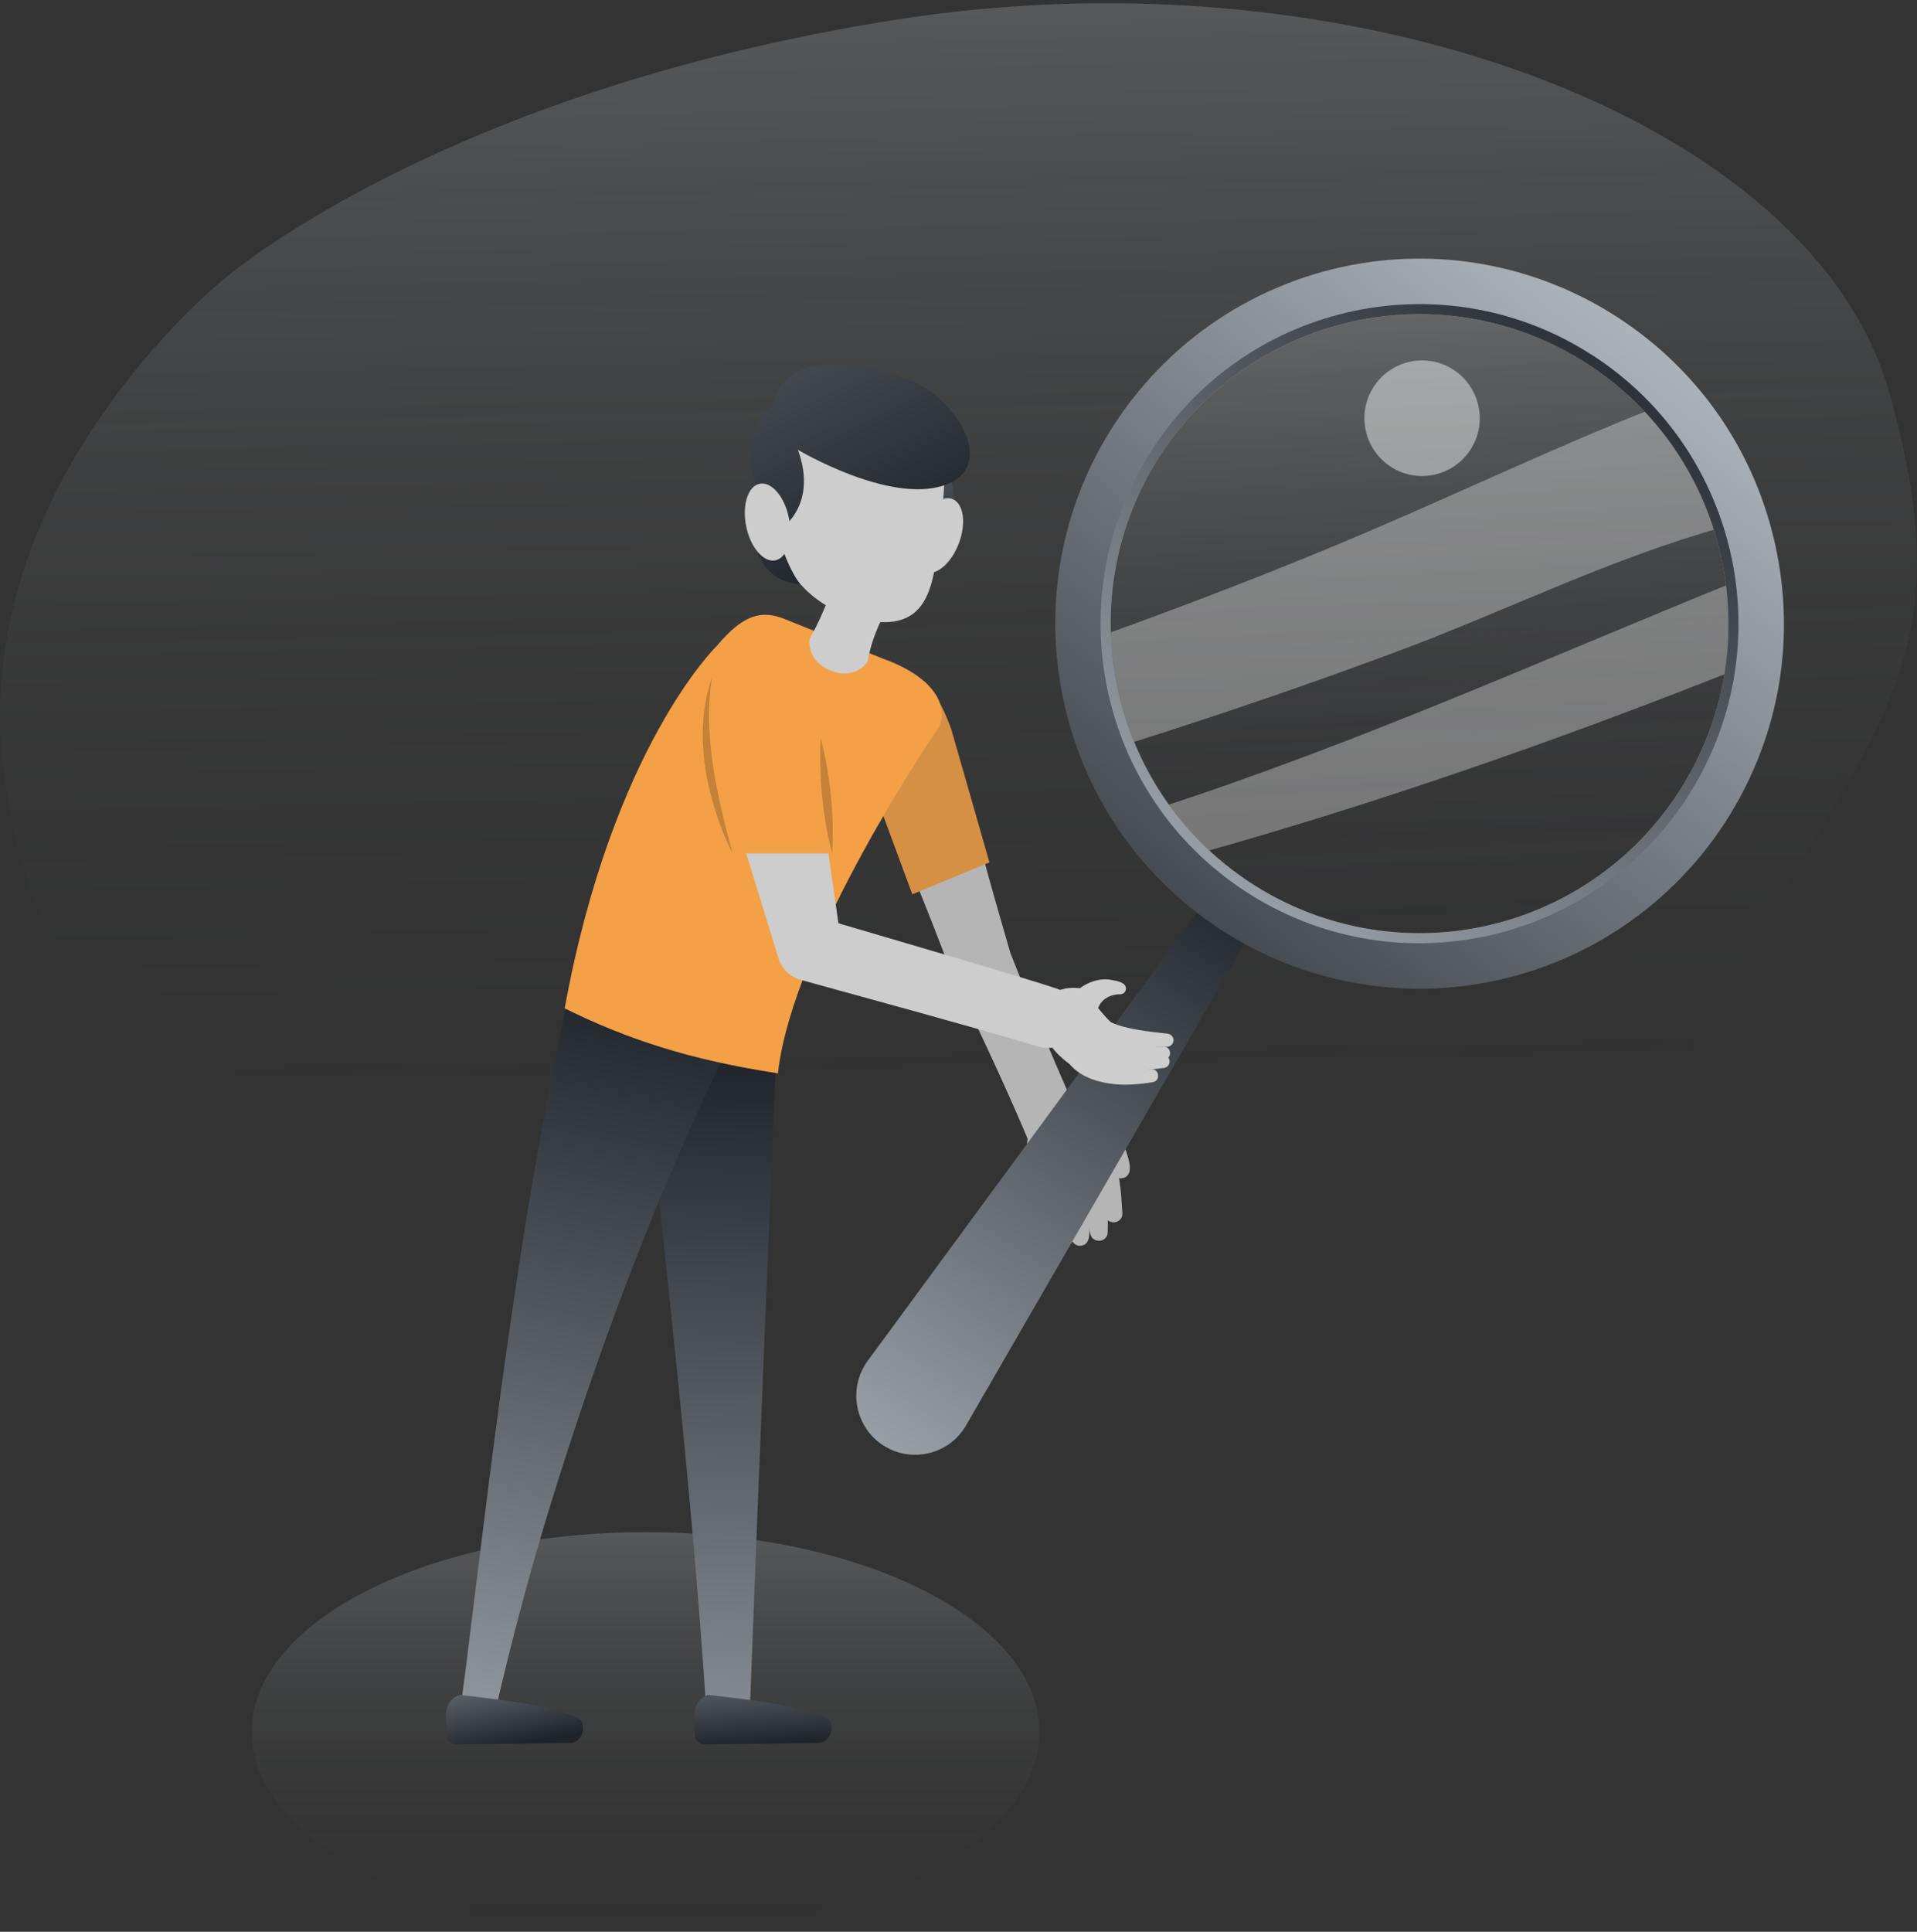 <svg width="533" height="537" viewBox="0 0 533 537" fill="none" xmlns="http://www.w3.org/2000/svg">
<rect x="0" y="0" width="533" height="537" fill="#333333" stroke="none"/>
<path d="M62.207 77.628C62.207 77.628 -12.435 137.226 1.807 219.914C16.049 302.602 49.647 276.523 118.444 329.659C187.242 382.795 227.549 420.394 297.924 379.728C368.299 339.061 441.097 347.281 480.947 273.949C520.796 200.63 546.667 185.085 525.327 109.212C504.003 33.352 376.289 -14.585 249.101 5.468C121.897 25.521 62.207 77.628 62.207 77.628Z" fill="url(#paint0_linear_7754_14742)"/>
<path d="M102.071 442.15C59.307 463.825 59.312 498.964 102.071 520.639C144.836 542.313 214.169 542.313 256.929 520.639C299.693 498.964 299.688 463.825 256.929 442.15C214.164 420.476 144.831 420.476 102.071 442.15Z" fill="url(#paint1_linear_7754_14742)"/>
<g clip-path="url(#clip0_7754_14742)">
<path d="M216.919 266.708C214.474 325.488 210.692 415.887 208.54 473.998L196.299 474.172C194.027 439.795 190.779 405.472 187.225 371.19C183.71 336.893 179.888 302.57 175.691 268.368L216.919 266.708Z" fill="url(#paint2_linear_7754_14742)"/>
<path d="M215.864 266.534C211.106 273.91 207.23 281.768 203.208 289.625C182.641 331.324 166.23 375.473 152.532 419.97C147.039 437.975 142.241 456.18 137.978 474.506L128.303 472.779C128.971 468.094 129.559 463.395 130.134 458.697C137.764 396.945 145.101 334.805 158.706 273.936C160.67 264.968 163.022 255.302 165.548 246.414L165.842 245.423L166.243 244.205L215.85 266.507L215.864 266.534Z" fill="url(#paint3_linear_7754_14742)"/>
<path d="M228.011 484.479L195.951 484.894C194.441 484.921 193.198 483.716 193.171 482.19L193.064 476.448C193.105 474.025 194.708 471.642 197.02 471.146C197.02 471.146 213.271 472.927 219.699 474.466C226.581 476.126 230.484 477.545 230.831 478.509C231.98 481.775 230.109 484.051 228.025 484.466L228.011 484.479Z" fill="url(#paint4_linear_7754_14742)"/>
<path d="M158.947 484.479L126.887 484.894C125.376 484.921 124.134 483.716 124.107 482.19L124 476.448C124.04 474.025 125.644 471.642 127.956 471.146C127.956 471.146 144.206 472.927 150.634 474.466C157.517 476.126 161.419 477.545 161.767 478.509C162.916 481.775 161.045 484.051 158.96 484.466L158.947 484.479Z" fill="url(#paint5_linear_7754_14742)"/>
<path d="M265.858 208.664C270.241 227.606 275.493 246.32 280.946 264.967C282.71 269.452 287.788 282.209 290.822 289.371C294.31 297.697 297.905 305.984 301.74 314.163C303.611 318.085 301.968 322.784 298.052 324.658C293.976 326.639 289.018 324.698 287.361 320.481C283.926 312.141 280.264 303.882 276.496 295.689C272.727 287.47 268.798 279.318 264.856 271.179C261.288 261.902 257.693 252.625 253.924 243.415C250.262 234.406 246.48 225.45 242.471 216.589C239.584 210.351 242.297 202.961 248.525 200.07C255.581 196.696 264.254 201.007 265.858 208.664Z" fill="#B5B5B5"/>
<path d="M264.629 203.19L275.107 239.735L253.658 248.597L236.672 202.654L246.641 183.686L256.504 189.107C259.885 191.704 263.226 198.732 264.629 203.19Z" fill="#D69044"/>
<path d="M304.387 323.708C305.028 324.324 305.309 324.833 305.683 325.529C308.182 330.843 308.088 336.947 307.982 342.583C307.875 345.461 303.692 345.769 303.157 342.958C302.141 338.393 301.406 333.4 298.493 329.759C298.466 329.732 298.466 329.759 298.466 329.759C298.466 329.759 298.466 329.772 298.493 329.812C298.52 329.839 298.493 329.839 298.707 330.04C294.618 326.198 300.097 320.054 304.373 323.695L304.387 323.708Z" fill="#B5B5B5"/>
<path d="M307.221 318.313C307.983 318.929 308.303 319.451 308.744 320.187C311.484 325.448 311.725 331.566 312.059 337.269C312.166 340.16 308.009 340.762 307.274 337.991C305.898 333.413 304.855 328.353 301.755 324.739C301.728 324.712 301.742 324.739 301.755 324.766C301.755 324.766 301.755 324.779 301.808 324.832C301.862 324.886 301.808 324.859 302.102 325.1C297.719 321.606 302.664 315.034 307.221 318.3V318.313Z" fill="#B5B5B5"/>
<path d="M299.656 322.771C302.236 327.737 302.837 333.44 302.944 338.915C302.663 341.391 303.866 346.317 300.137 346.304C298.948 346.21 298.026 345.3 297.906 344.149C297.211 338.419 295.981 332.221 292.627 327.563C289.593 322.837 296.382 318.206 299.656 322.771Z" fill="#B5B5B5"/>
<path d="M295.606 322.355C297.237 329.45 298.105 336.518 298.547 343.734C298.627 345.072 297.598 346.224 296.261 346.304C295.058 346.371 294.016 345.554 293.749 344.416C292.96 341.083 292.052 337.777 291.023 334.537C290.02 331.391 288.844 328.058 287.561 325.086C285.33 319.357 293.909 316.439 295.62 322.355H295.606Z" fill="#E3A5A2"/>
<path d="M285.571 317.951C285.517 312.797 293.683 306.64 293.683 306.64C302.596 309.089 306.071 313.346 307.715 316.505L306.191 328.393C306.191 328.393 301.019 330.173 301.006 330.173C298.761 330.95 296.262 331.552 293.896 330.963C290.676 330.16 285.611 322.811 285.571 317.951Z" fill="#B5B5B5"/>
<path d="M309.132 325.408C307.756 320.816 304.321 318.581 299.617 318.982C293.964 318.661 294.178 310.428 299.844 310.401C305.497 310.883 311.083 314.431 313.048 319.866C313.81 322.195 315.6 327.068 311.792 327.549C310.429 327.643 309.426 326.626 309.132 325.394V325.408Z" fill="#B5B5B5"/>
<path fill-rule="evenodd" clip-rule="evenodd" d="M256.584 404.254C256.584 404.254 256.583 404.254 256.583 404.254C252.975 404.736 249.393 404.027 246.239 402.193C244.435 401.144 242.905 399.801 241.675 398.259C237.572 393.133 236.795 385.794 240.28 379.771C240.574 379.262 240.908 378.753 241.269 378.258L337.597 247.124C338.813 245.477 340.59 244.42 342.621 244.152C344.532 243.898 346.457 244.393 348.007 245.544C351.054 247.793 351.936 251.983 350.038 255.303L268.612 396.209C268.472 396.45 268.328 396.686 268.178 396.917C265.922 400.415 262.493 402.874 258.502 403.886C257.876 404.045 257.236 404.169 256.584 404.255V404.254Z" fill="url(#paint6_linear_7754_14742)"/>
<path d="M399.44 262.052C448.34 259.417 485.849 217.572 483.217 168.589C480.586 119.606 438.811 82.034 389.911 84.67C341.011 87.306 303.502 129.151 306.133 178.133C308.765 227.116 350.539 264.688 399.44 262.052Z" fill="url(#paint7_linear_7754_14742)"/>
<path opacity="0.33" d="M482.383 186.283C483.572 178.077 483.625 169.777 482.543 161.651C429.354 183.23 376.754 206.898 322.229 224.568C325.409 229.093 329.044 233.349 333.107 237.285C383.743 223.082 433.444 205.693 482.383 186.283Z" fill="white"/>
<path opacity="0.33" d="M312.646 207.072C338.385 198.986 363.923 190.272 389.208 180.821C418.876 169.723 448.344 155.025 479.161 146.498C475.326 134.383 468.911 123.018 460.064 113.366C433.336 123.888 407.303 136.27 380.882 147.569C356.266 158.09 331.275 167.702 306.084 176.765C306.485 187.166 308.717 197.433 312.646 207.072Z" fill="white"/>
<path opacity="0.45" d="M408.813 125.052C403.962 132.468 394.019 134.557 386.615 129.697C379.212 124.838 377.127 114.878 381.978 107.462C386.829 100.046 396.772 97.958 404.175 102.817C411.579 107.677 413.664 117.636 408.813 125.052Z" fill="white"/>
<path d="M407.932 273.963C383.917 277.149 359.501 271.581 339.201 258.274C292.467 227.633 279.33 164.622 309.92 117.81C326.078 93.072 352.137 76.66 381.418 72.764C405.433 69.578 429.849 75.147 450.149 88.467C472.787 103.312 488.303 126.096 493.836 152.628C499.368 179.16 494.25 206.254 479.429 228.931C463.272 253.656 437.212 270.068 407.932 273.963ZM383.436 88.079C358.619 91.372 336.515 105.294 322.817 126.257C296.877 165.948 308.023 219.373 347.647 245.356C364.86 256.641 385.561 261.367 405.927 258.663C430.744 255.37 452.848 241.448 466.546 220.484C479.109 201.261 483.452 178.277 478.761 155.787C474.07 133.298 460.92 113.981 441.73 101.385C424.517 90.1 403.816 85.374 383.449 88.079H383.436Z" fill="url(#paint8_linear_7754_14742)"/>
<path d="M443.225 99.055C402.251 72.189 347.298 83.688 320.49 124.731C293.668 165.773 305.148 220.819 346.122 247.685C387.096 274.552 442.049 263.053 468.87 222.01C495.692 180.967 484.212 125.922 443.238 99.055H443.225ZM466.531 220.471C452.833 241.434 430.743 255.356 405.912 258.649C385.546 261.353 364.845 256.628 347.632 245.343C308.008 219.36 296.876 165.934 322.802 126.243C336.5 105.28 358.591 91.358 383.421 88.065C403.788 85.361 424.488 90.086 441.701 101.371C460.892 113.954 474.055 133.271 478.733 155.774C483.424 178.263 479.08 201.248 466.518 220.471H466.531Z" fill="url(#paint9_linear_7754_14742)"/>
<path d="M216.296 298.363C220.385 261.443 261.012 202.141 261.012 202.141C263.752 196.452 260.063 188.313 245.456 183.079L218.167 172.075C211.645 169.465 206.607 170.857 199.284 179.558C199.284 179.558 170.311 207.589 157 280.305C174.373 288.872 191.746 294.615 216.283 298.363H216.296Z" fill="#F4A046"/>
<path d="M225.126 177.527C225.126 177.527 223.963 183.605 230.926 186.389C237.888 189.173 241.229 183.966 241.229 183.966C241.229 183.966 242.579 173.966 249.301 165.68C249.114 160.674 237.928 155.105 232.329 159.442C230.525 168.304 225.126 177.527 225.126 177.527Z" fill="#CDCDCD"/>
<path d="M262.892 128.412C262.892 128.412 270.723 147.648 259.925 157.768L256.504 156.671L262.892 128.398V128.412Z" fill="url(#paint10_linear_7754_14742)"/>
<path d="M266.608 151.009C264.496 156.618 260.26 160.219 257.133 159.041C254.006 157.863 253.191 152.361 255.302 146.739C257.414 141.13 261.65 137.529 264.777 138.707C267.904 139.885 268.72 145.387 266.608 151.009Z" fill="#CDCDCD"/>
<path d="M219.313 120.541C224.832 114.276 232.677 110.622 241.083 111.278C241.364 111.305 241.658 111.345 241.938 111.371C242.232 111.371 242.526 111.385 242.807 111.412C251.213 112.081 254.46 111.84 259.164 118.747C265.245 127.649 261.369 143.686 260.968 148.88C259.806 163.592 257.48 174.02 243.836 172.869C229.55 171.664 215.905 160.754 216.253 145.413C216.373 140.206 215.878 124.463 219.326 120.555L219.313 120.541Z" fill="#CDCDCD"/>
<path d="M262.545 134.905C277.86 129.644 265.539 110.354 252.95 105.722C232.543 98.226 217.589 100.033 214.862 112.656C214.862 112.656 204.225 120.956 210.132 134.382C210.132 134.382 203.926 160.935 222.502 162.395C222.502 162.395 219.032 158.398 216.039 147.809C216.039 147.809 227.799 141.41 221.852 125.039C221.852 125.039 247.217 140.152 262.532 134.891L262.545 134.905Z" fill="url(#paint11_linear_7754_14742)"/>
<path d="M207.472 146.337C208.675 152.213 212.31 156.43 215.584 155.761C218.858 155.091 220.529 149.777 219.326 143.9C218.123 138.024 214.488 133.807 211.214 134.476C207.94 135.145 206.269 140.46 207.472 146.337Z" fill="#CDCDCD"/>
<path d="M225.66 204.675L233.838 261.701L227.49 254.995C238.476 258.221 266.473 266.44 277.071 269.626C279.744 270.429 286.92 272.598 289.513 273.428C290.595 273.762 292.787 274.472 293.856 274.833C298.279 276.293 300.685 281.085 299.215 285.516C297.745 290.014 292.854 292.396 288.417 290.844C287.455 290.536 285.53 289.947 284.555 289.666C277.191 287.497 263.252 283.615 255.715 281.5L222.573 272.357C219.566 271.527 217.361 269.251 216.479 266.48L216.225 265.65L199.279 210.592C197.074 203.43 201.083 195.84 208.233 193.631C216.078 191.128 224.524 196.496 225.633 204.661L225.66 204.675Z" fill="#CDCDCD"/>
<path d="M311.122 276.399C308.944 276.426 306.565 277.564 305.603 279.599C305.269 280.188 305.055 280.884 304.854 281.567C304.173 283.883 301.741 285.208 299.415 284.525C296.221 283.668 295.232 279.344 297.638 277.149C300.257 274.043 304.333 271.808 308.449 272.303C310.053 272.584 313.808 272.973 312.926 275.449C312.606 276.185 311.844 276.44 311.122 276.413V276.399Z" fill="#CDCDCD"/>
<path d="M301.18 274.794C299.109 274.553 296.797 274.352 294.204 275.369C292.306 276.119 289.139 281.326 289.42 283.629C290.101 289.198 293.629 292.906 296.663 295.248C299.109 297.136 302.891 298.822 304.414 299.76C305.136 300.201 305.724 299.211 306.005 298.407L311.096 285.958C307.648 284.004 301.193 274.794 301.193 274.794H301.18Z" fill="#CDCDCD"/>
<path d="M308.944 284.191C313.114 286.119 319.515 286.775 324.647 287.35C325.649 287.444 326.371 288.327 326.277 289.331C326.184 290.255 325.395 290.951 324.486 290.965C318.82 290.911 312.993 290.965 307.461 289.372C306.886 289.171 306.405 289.01 305.844 288.649C302.957 286.56 305.991 282.196 308.958 284.191H308.944Z" fill="#CDCDCD"/>
<path d="M307.862 287.524C311.297 290.295 318.514 290.804 323.592 290.924C325.85 291.018 325.917 294.351 323.659 294.539C318.687 294.887 313.716 295.021 308.825 293.682C306.98 293.133 304.963 292.343 303.599 290.831C301.074 287.872 305.644 284.312 307.876 287.524H307.862Z" fill="#CDCDCD"/>
<path d="M306.218 291.781C310.094 293.427 317.938 293.494 323.311 293.267C324.313 293.226 325.155 294.003 325.195 295.007C325.235 295.944 324.54 296.747 323.632 296.868C318.674 297.497 313.635 298.019 308.57 297.59C306.659 297.363 304.574 297.095 302.851 296.011C299.616 293.775 303.251 289.103 306.218 291.781Z" fill="#CDCDCD"/>
<path d="M301.473 292.276C305.509 297.55 313.795 297.684 319.996 297.242C322.335 297.001 322.789 300.455 320.477 300.83C316.521 301.459 312.459 301.807 308.449 301.191C304.106 300.562 299.348 298.768 296.729 294.94C295.059 291.767 299.642 289.21 301.46 292.289L301.473 292.276Z" fill="#CDCDCD"/>
<path d="M203.65 237.217H231.38L227.892 202.198L206.069 175.318C206.069 175.318 185.341 189.013 203.65 237.217Z" fill="#F4A046"/>
<path d="M228.173 204.996C230.765 215.504 232.008 226.388 231.38 237.217C228.627 226.736 227.705 215.826 228.173 204.996Z" fill="#C48139"/>
<path d="M203.649 237.217C196.513 222.706 192.477 204.059 197.929 188.41C195.404 204.929 199.453 221.314 203.649 237.217Z" fill="#C48139"/>
</g>
<defs>
<linearGradient id="paint0_linear_7754_14742" x1="266.5" y1="0.895" x2="272.522" y2="310.356" gradientUnits="userSpaceOnUse">
<stop stop-color="#E5EDF3" stop-opacity="0.2"/>
<stop offset="1" stop-color="#1F232A" stop-opacity="0"/>
</linearGradient>
<linearGradient id="paint1_linear_7754_14742" x1="179.5" y1="425.895" x2="179.5" y2="536.895" gradientUnits="userSpaceOnUse">
<stop stop-color="#E5EDF3" stop-opacity="0.2"/>
<stop offset="1" stop-color="#1F232A" stop-opacity="0"/>
</linearGradient>
<linearGradient id="paint2_linear_7754_14742" x1="196" y1="650.895" x2="203" y2="292.895" gradientUnits="userSpaceOnUse">
<stop stop-color="#E5EDF3"/>
<stop offset="1" stop-color="#1F232A"/>
</linearGradient>
<linearGradient id="paint3_linear_7754_14742" x1="98.498" y1="627.895" x2="171.998" y2="273.895" gradientUnits="userSpaceOnUse">
<stop stop-color="#E5EDF3"/>
<stop offset="1" stop-color="#1F232A"/>
</linearGradient>
<linearGradient id="paint4_linear_7754_14742" x1="207.498" y1="425.895" x2="212.123" y2="484.895" gradientUnits="userSpaceOnUse">
<stop stop-color="#E5EDF3"/>
<stop offset="1" stop-color="#1F232A"/>
</linearGradient>
<linearGradient id="paint5_linear_7754_14742" x1="133" y1="431.395" x2="143.059" y2="484.895" gradientUnits="userSpaceOnUse">
<stop stop-color="#E5EDF3"/>
<stop offset="1" stop-color="#1F232A"/>
</linearGradient>
<linearGradient id="paint6_linear_7754_14742" x1="177" y1="497.895" x2="344.947" y2="244.087" gradientUnits="userSpaceOnUse">
<stop stop-color="#E5EDF3"/>
<stop offset="1" stop-color="#1F232A"/>
</linearGradient>
<linearGradient id="paint7_linear_7754_14742" x1="389.911" y1="84.67" x2="399.472" y2="262.05" gradientUnits="userSpaceOnUse">
<stop stop-color="#E5EDF3" stop-opacity="0.2"/>
<stop offset="1" stop-color="#1F232A" stop-opacity="0"/>
</linearGradient>
<linearGradient id="paint8_linear_7754_14742" x1="516.002" y1="-5.605" x2="273.002" y2="306.395" gradientUnits="userSpaceOnUse">
<stop stop-color="#E5EDF3"/>
<stop offset="1" stop-color="#1F232A"/>
</linearGradient>
<linearGradient id="paint9_linear_7754_14742" x1="243" y1="331.895" x2="440.5" y2="67.394" gradientUnits="userSpaceOnUse">
<stop stop-color="#E5EDF3"/>
<stop offset="1" stop-color="#1F232A"/>
</linearGradient>
<linearGradient id="paint10_linear_7754_14742" x1="252.5" y1="46.895" x2="261.07" y2="157.768" gradientUnits="userSpaceOnUse">
<stop stop-color="#E5EDF3"/>
<stop offset="1" stop-color="#1F232A"/>
</linearGradient>
<linearGradient id="paint11_linear_7754_14742" x1="90.502" y1="-131.105" x2="239.004" y2="161.678" gradientUnits="userSpaceOnUse">
<stop stop-color="#E5EDF3"/>
<stop offset="1" stop-color="#1F232A"/>
</linearGradient>
<clipPath id="clip0_7754_14742">
<rect width="372" height="413" fill="white" transform="translate(124 71.894)"/>
</clipPath>
</defs>
</svg>
